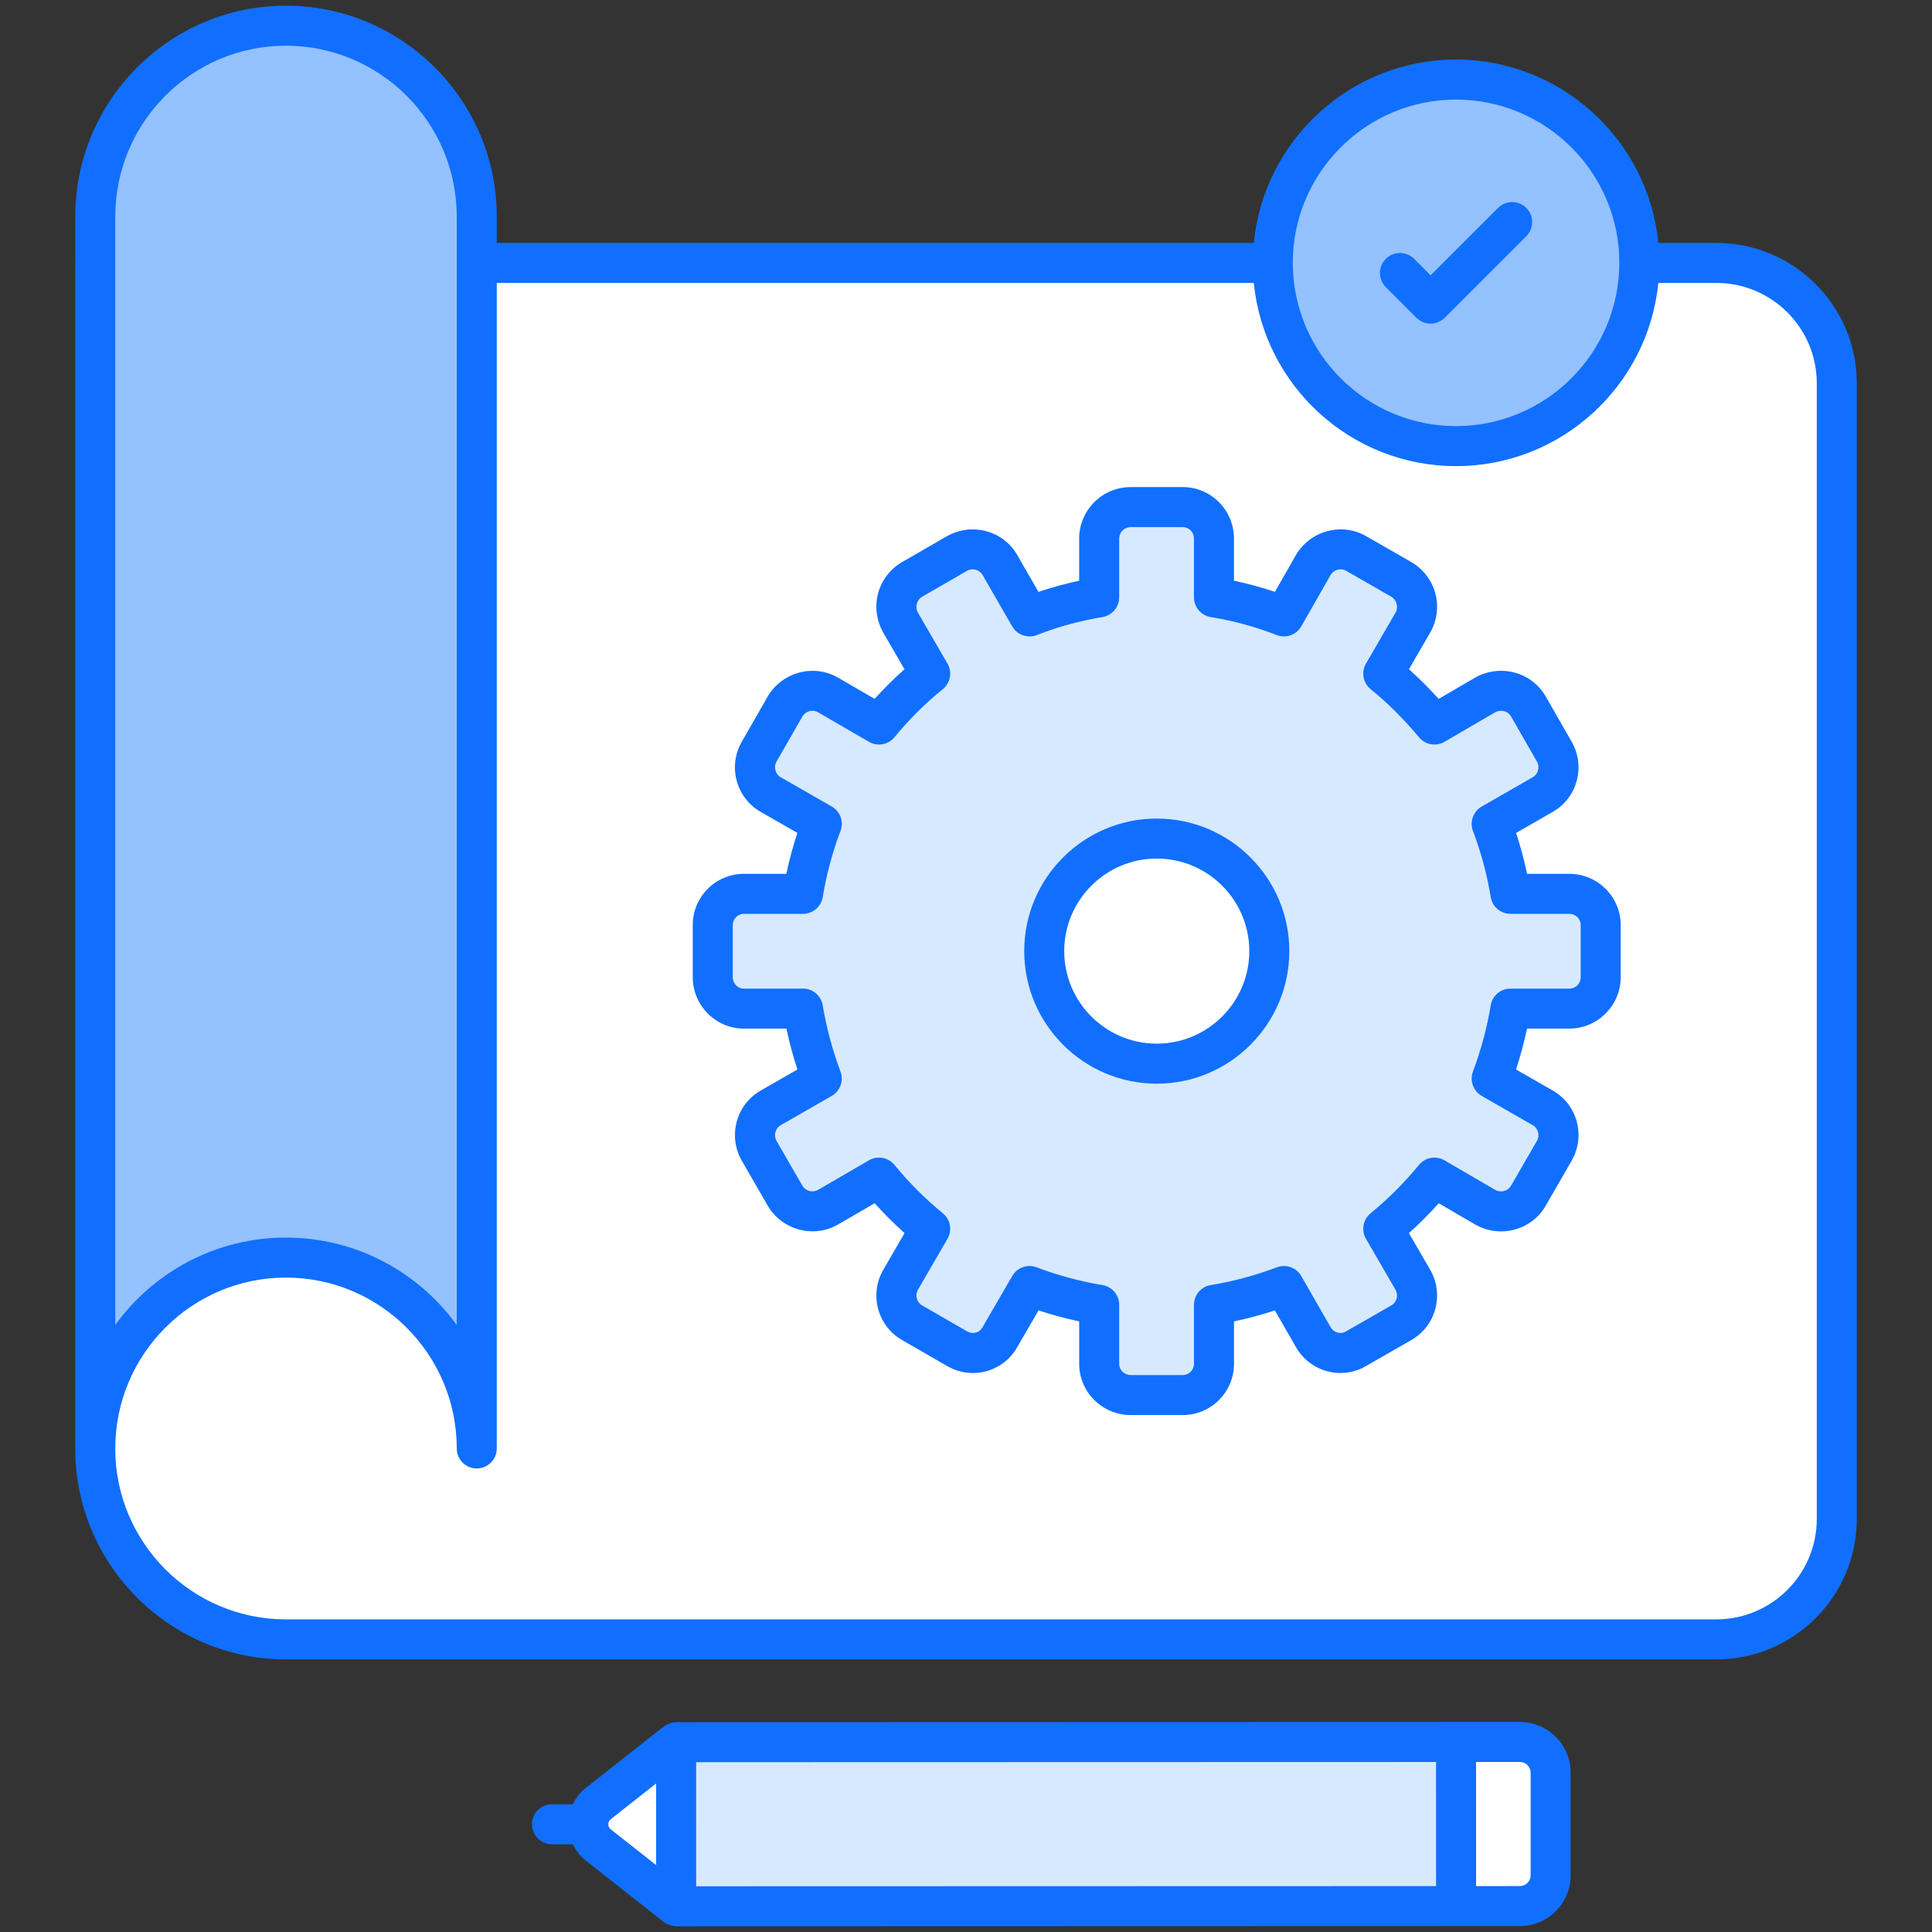 <svg enable-background="new 0 0 512 512" height="512" viewBox="0 0 512 512" width="512" xmlns="http://www.w3.org/2000/svg"><rect x="0" y="0" width="512" height="512" fill="#333333" stroke="none"/><g id="_x30_6_Project"><g><path d="m454.858 69.658h-429.63v314.201c0 27.938 22.643 50.581 50.517 50.581h379.113c17.614 0 31.892-14.279 31.892-31.892v-300.998c0-17.614-14.279-31.892-31.892-31.892z" fill="#fff"/><path d="m424.206 245.139v13.804c0 4.656-3.692 8.347-8.347 8.347h-15.57c-1.043 6.341-2.729 12.521-4.976 18.54l13.564 7.785c3.933 2.247 5.297 7.384 3.05 11.317l-6.902 11.958c-2.247 3.933-7.384 5.297-11.397 3.05l-13.483-7.865c-4.093 4.976-8.588 9.47-13.564 13.563l7.865 13.563c2.247 3.934.883 9.07-3.049 11.318l-12.039 6.901c-3.933 2.328-8.989.964-11.317-3.049l-7.785-13.564c-5.94 2.247-12.119 3.933-18.54 4.976v15.65c0 4.575-3.692 8.267-8.267 8.267h-13.804c-4.575 0-8.347-3.692-8.347-8.267v-15.65c-6.34-1.043-12.52-2.729-18.459-4.976l-7.865 13.564c-2.247 4.013-7.304 5.377-11.317 3.049l-11.958-6.901c-3.933-2.247-5.297-7.384-3.05-11.318l7.866-13.563c-4.976-4.093-9.471-8.587-13.564-13.563l-13.564 7.865c-3.933 2.247-8.989.883-11.317-3.05l-6.902-11.958c-2.247-3.933-.883-9.069 3.05-11.317l13.564-7.785c-2.247-6.019-3.933-12.199-4.976-18.54h-15.65c-4.575 0-8.267-3.692-8.267-8.347v-13.804c0-4.574 3.692-8.267 8.267-8.267h15.65c1.043-6.42 2.729-12.6 4.976-18.539l-13.564-7.785c-3.933-2.247-5.297-7.384-3.05-11.317l6.902-12.039c2.328-3.933 7.384-5.296 11.317-3.05l13.564 7.866c4.013-4.897 8.587-9.471 13.564-13.484l-7.866-13.564c-2.247-4.013-.883-9.068 3.05-11.396l11.958-6.903c4.013-2.246 9.069-.882 11.317 3.051l7.865 13.644c5.939-2.328 12.119-4.013 18.459-5.056v-15.57c0-4.655 3.772-8.346 8.347-8.346h13.804c4.575 0 8.267 3.692 8.267 8.346v15.57c6.421 1.043 12.6 2.729 18.54 5.056l7.785-13.644c2.327-3.933 7.384-5.297 11.317-3.051l12.039 6.903c3.933 2.328 5.297 7.383 3.049 11.396l-7.865 13.564c4.976 4.013 9.47 8.587 13.564 13.484l13.483-7.866c4.013-2.246 9.15-.883 11.397 3.05l6.902 12.039c2.247 3.933.883 9.069-3.05 11.317l-13.564 7.785c2.247 5.939 3.933 12.119 4.976 18.539h15.57c4.655.001 8.347 3.693 8.347 8.267z" fill="#d7e9ff"/><path d="m336.38 252.052c0 16.481-13.351 29.831-29.823 29.831s-29.831-13.351-29.831-29.831c0-16.472 13.359-29.823 29.831-29.823s29.823 13.351 29.823 29.823z" fill="#fff"/><path d="m179.184 461.673h206.686v43.489h-206.686z" fill="#d7e9ff"/><path d="m385.869 461.644 16.933-.005c4.493-.001 8.136 3.642 8.137 8.137l.002 27.211c0 4.495-3.642 8.14-8.136 8.142l-16.933.005z" fill="#fff"/><path d="m179.182 461.714-20.591 16.218c-3.572 2.813-3.572 8.228.001 11.04l20.593 16.205z" fill="#fff"/><path d="m126.345 383.857c0-27.885-22.622-50.586-50.586-50.586-27.885 0-50.507 22.7-50.507 50.586v-326.462c0-27.885 22.622-50.586 50.507-50.586 27.964 0 50.586 22.7 50.586 50.586z" fill="#94c1ff"/><path d="m434.439 69.639c0 26.843-21.743 48.587-48.587 48.587-26.805 0-48.548-21.743-48.548-48.587 0-26.805 21.743-48.548 48.548-48.548 26.844-.001 48.587 21.743 48.587 48.548z" fill="#94c1ff"/><g fill="#116fff"><path d="m151.811 488.755c.803 1.685 1.983 3.188 3.501 4.384l20.597 16.206c.533.42 2.034 1.147 3.277 1.147 56.531-.016 41.848-.012 223.618-.062 7.409 0 13.436-6.032 13.436-13.444v-27.211c0-7.409-6.032-13.439-13.441-13.439-181.77.05-167.172.047-223.618.062-1.103 0-2.585.599-3.283 1.149l-20.592 16.219c-1.518 1.196-2.698 2.699-3.5 4.384l-5.53.001c-2.931 0-5.302 2.374-5.302 5.305 0 2.928 2.377 5.299 5.302 5.299zm250.989-21.814c1.564 0 2.837 1.271 2.837 2.835v27.211c0 1.566-1.269 2.84-2.832 2.84l-11.629.003c0-.704-.005-34.08-.005-32.886zm-22.233.007c0 .703.005 34.079.005 32.886l-196.083.052c0-.703-.005-34.08-.005-32.886zm-218.694 15.15 12.007-9.46c0 .534.004 23.046.004 21.618l-12.016-9.451c-.861-.68-.888-2.007.005-2.707z"/><path d="m197.153 272.592h11.256c.766 3.622 1.74 7.244 2.915 10.832l-9.739 5.589c-6.493 3.712-8.745 12.033-5.012 18.57l6.933 12.012c3.79 6.397 12.095 8.621 18.541 4.934l9.75-5.657c2.501 2.791 5.126 5.416 7.917 7.919l-5.67 9.781c-3.723 6.513-1.47 14.834 5.002 18.541l11.95 6.894c6.797 3.927 15.044 1.321 18.567-4.976l5.659-9.76c3.552 1.17 7.15 2.141 10.775 2.907v11.254c0 7.482 6.125 13.571 13.648 13.571h13.804c7.482 0 13.571-6.089 13.571-13.571v-11.246c3.645-.764 7.264-1.737 10.837-2.91l5.597 9.757c3.905 6.712 12.309 8.68 18.541 4.986l12.038-6.899c6.488-3.715 8.74-12.035 5.002-18.577l-5.654-9.752c2.786-2.501 5.411-5.123 7.906-7.909l9.755 5.685c6.555 3.671 14.896 1.413 18.577-5.025l6.912-11.981c3.723-6.516 1.47-14.837-5.012-18.544l-9.75-5.594c1.175-3.596 2.154-7.218 2.915-10.832h11.173c7.523 0 13.648-6.123 13.648-13.648v-13.803c0-7.482-6.125-13.568-13.648-13.568h-11.163c-.766-3.642-1.74-7.267-2.91-10.839l9.724-5.582c6.493-3.712 8.745-12.033 5.017-18.557l-6.897-12.03c-3.692-6.454-12.033-8.727-18.671-4.999l-9.693 5.651c-2.563-2.837-5.198-5.465-7.875-7.86l5.68-9.804c3.681-6.57 1.496-14.717-5.038-18.588l-12.043-6.904c-6.42-3.671-14.73-1.445-18.552 5.025l-5.571 9.762c-3.536-1.188-7.161-2.175-10.847-2.951v-11.166c0-7.526-6.089-13.648-13.571-13.648h-13.804c-7.523 0-13.648 6.123-13.648 13.648v11.173c-3.666.779-7.269 1.763-10.785 2.949l-5.633-9.77c-3.676-6.441-11.976-8.693-18.572-5.012l-12.012 6.933c-6.467 3.831-8.652 11.979-4.934 18.616l5.638 9.729c-2.76 2.454-5.4 5.082-7.901 7.865l-9.781-5.672c-6.4-3.661-14.715-1.445-18.546 5.015l-6.907 12.046c-3.723 6.516-1.47 14.837 5.012 18.544l9.739 5.587c-1.175 3.565-2.149 7.189-2.915 10.839h-11.246c-7.482 0-13.565 6.086-13.565 13.568v13.804c.001 7.525 6.085 13.648 13.566 13.648zm-2.961-27.452c0-1.634 1.331-2.964 2.962-2.964h15.652c2.599 0 4.815-1.885 5.235-4.45.963-5.931 2.547-11.826 4.701-17.516.922-2.436-.062-5.18-2.32-6.475l-13.576-7.79c-1.367-.782-1.874-2.69-1.082-4.075l6.866-11.973c.865-1.45 2.723-1.957 4.096-1.165l13.565 7.865c2.257 1.302 5.11.777 6.762-1.227 3.857-4.704 8.16-8.983 12.789-12.716 2.035-1.641 2.568-4.523 1.258-6.785l-7.829-13.498c-.828-1.481-.321-3.384 1.077-4.212l11.898-6.868c1.47-.828 3.319-.355 4.137 1.072l7.865 13.643c1.305 2.273 4.101 3.244 6.529 2.289 5.545-2.175 11.396-3.777 17.381-4.761 2.563-.422 4.442-2.635 4.442-5.232v-15.569c0-1.678 1.367-3.044 3.044-3.044h13.804c1.662 0 2.967 1.338 2.967 3.044v15.567c0 2.599 1.885 4.815 4.453 5.232 6.011.979 11.888 2.581 17.459 4.761 2.434.953 5.229-.023 6.534-2.309l7.741-13.568c.859-1.447 2.703-1.955 4.121-1.152l11.971 6.863c1.45.859 1.957 2.762 1.165 4.176l-7.865 13.565c-1.31 2.263-.777 5.144 1.258 6.785 4.401 3.549 8.714 7.839 12.82 12.755 1.657 1.983 4.505 2.483 6.741 1.181l13.405-7.818c1.47-.831 3.402-.347 4.209 1.061l6.897 12.03c.797 1.393.29 3.301-1.087 4.088l-13.565 7.785c-2.257 1.294-3.241 4.039-2.32 6.475 2.164 5.714 3.743 11.606 4.701 17.513.419 2.566 2.635 4.453 5.235 4.453h15.569c1.709 0 3.044 1.302 3.044 2.964v13.804c0 1.734-1.31 3.044-3.044 3.044h-15.569c-2.599 0-4.81 1.882-5.229 4.442-.958 5.835-2.542 11.738-4.712 17.547-.911 2.431.078 5.16 2.325 6.451l13.576 7.79c1.367.782 1.874 2.69 1.087 4.062l-6.912 11.981c-.808 1.398-2.734 1.882-4.121 1.1l-13.488-7.865c-2.263-1.31-5.121-.795-6.767 1.212-3.894 4.738-8.093 8.937-12.835 12.835-2.004 1.649-2.516 4.51-1.217 6.754l7.849 13.534c.797 1.393.29 3.301-1.082 4.088l-12.1 6.935c-1.411.832-3.197.305-4.023-1.121l-7.782-13.565c-1.294-2.257-4.033-3.233-6.472-2.322-5.711 2.159-11.603 3.741-17.516 4.704-2.568.417-4.453 2.633-4.453 5.232v15.649c0 1.636-1.331 2.967-2.967 2.967h-13.804c-1.678 0-3.044-1.331-3.044-2.967v-15.649c0-2.597-1.879-4.81-4.442-5.232-5.882-.968-11.753-2.55-17.444-4.701-2.396-.914-5.148.035-6.462 2.299l-7.901 13.633c-.795 1.412-2.553 1.909-4.044 1.046l-11.976-6.907c-1.372-.787-1.879-2.695-1.098-4.059l7.865-13.563c1.3-2.245.787-5.105-1.217-6.754-4.743-3.899-8.942-8.098-12.835-12.835-1.646-2.001-4.51-2.522-6.757-1.219l-13.534 7.849c-1.419.808-3.267.298-4.096-1.098l-6.891-11.94c-.797-1.393-.29-3.301 1.087-4.088l13.565-7.785c2.247-1.292 3.236-4.02 2.325-6.451-2.159-5.786-3.743-11.691-4.712-17.55-.419-2.56-2.635-4.44-5.229-4.44h-15.652c-1.662 0-2.962-1.338-2.962-3.044v-13.803z"/><path d="m75.763 439.753h379.088c20.519 0 37.217-16.695 37.217-37.217v-300.99c0-20.493-16.698-37.168-37.217-37.168h-15.375c-2.656-27.233-25.685-48.59-53.622-48.59-27.918 0-50.933 21.357-53.586 48.59h-200.622v-6.982c0-30.817-25.07-55.888-55.888-55.888-30.776 0-55.81 25.07-55.81 55.888v12.207c0 .027-.016.05-.016.077v314.193c0 30.812 25.045 55.88 55.831 55.88zm310.09-413.362c23.869 0 43.285 19.401 43.285 43.246 0 .007-.001.014-.001.021 0 .008-.004.014-.004.021 0 .004.003.008.003.012-.03 23.841-19.432 43.232-43.283 43.232-23.83 0-43.218-19.39-43.246-43.232 0-.005.003-.008.003-.012 0-.007-.004-.013-.004-.021 0-.006-.001-.014-.001-.021-.001-23.845 19.4-43.246 43.248-43.246zm-355.301 31.004c0-24.969 20.281-45.284 45.206-45.284 24.972 0 45.284 20.315 45.284 45.284v293.742c-10.164-14.026-26.675-23.167-45.284-23.167-18.572 0-35.058 9.133-45.206 23.147zm0 326.462c0-24.969 20.281-45.284 45.206-45.284 24.972 0 45.284 20.315 45.284 45.284 0 2.928 2.371 5.302 5.302 5.302s5.302-2.374 5.302-5.302v-308.876h200.625c2.691 27.214 25.69 48.546 53.582 48.546 27.91 0 50.926-21.331 53.619-48.546h15.379c14.673 0 26.613 11.916 26.613 26.564v300.99c0 14.673-11.94 26.613-26.613 26.613h-379.088c-24.919 0-45.197-20.285-45.224-45.227 0-.022.013-.041.013-.064z"/><path d="m306.557 287.185c19.37 0 35.125-15.761 35.125-35.133 0-19.367-15.756-35.125-35.125-35.125s-35.13 15.758-35.13 35.125c0 19.372 15.761 35.133 35.13 35.133zm0-59.654c13.519 0 24.521 11 24.521 24.521 0 13.527-11.003 24.529-24.521 24.529-13.524 0-24.527-11.003-24.527-24.529.001-13.521 11.003-24.521 24.527-24.521z"/><path d="m375.374 84.21c2.071 2.071 5.427 2.07 7.497 0l21.612-21.609c2.071-2.071 2.071-5.426 0-7.497s-5.426-2.071-7.497 0l-17.863 17.86-4.365-4.367c-2.071-2.071-5.426-2.071-7.497 0-2.071 2.068-2.071 5.426 0 7.497z"/></g></g></g></svg>